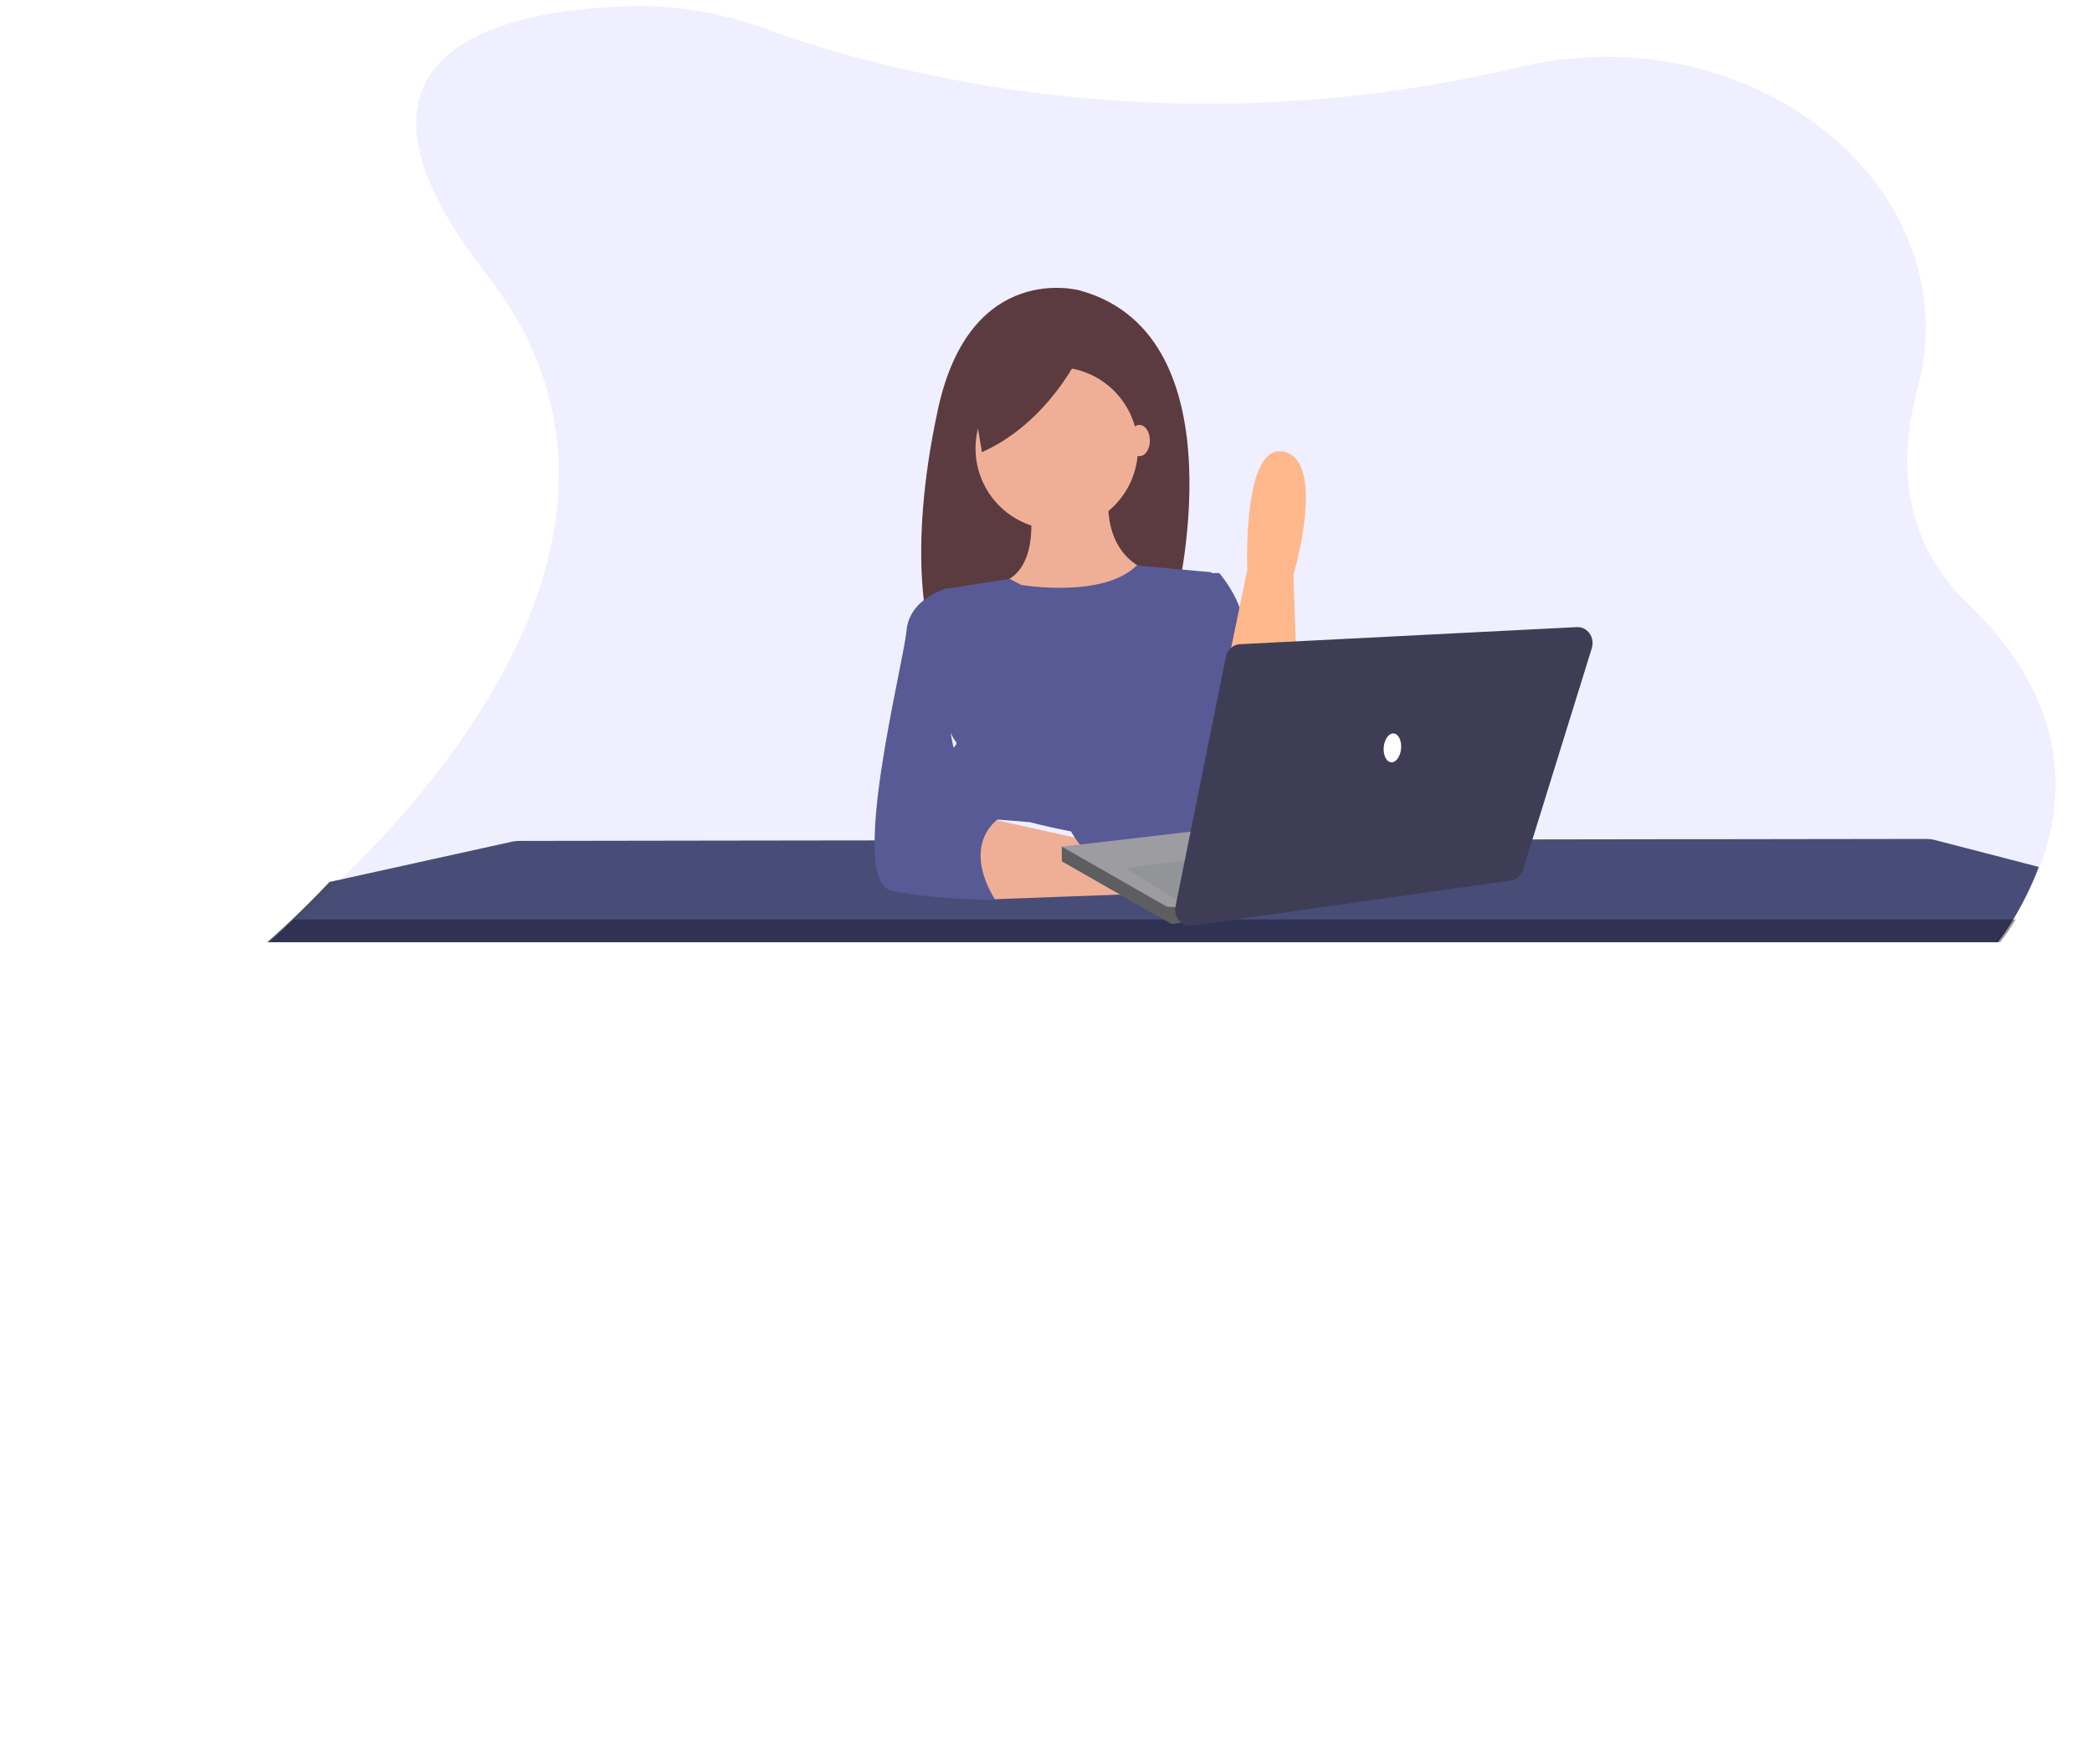 <svg width="1390" height="1172" viewBox="0 0 1390 1172" fill="none" xmlns="http://www.w3.org/2000/svg">
<g id="undraw_visualization_c2ps 1" clipPath="url(#clip0)" filter="url(#filter0_d)">
<g id="meee">
<path id="Vector" d="M717.561 189.002C717.561 189.002 644.741 168.482 623.202 268C601.664 367.518 618.074 417.79 618.074 417.79L780.638 398.81C780.638 398.81 826.791 219.267 717.561 189.002Z" fill="#5A372A"/>
<path id="Vector_2" d="M702.132 347.88C731.928 347.88 756.082 323.718 756.082 293.913C756.082 264.107 731.928 239.946 702.132 239.946C672.336 239.946 648.182 264.107 648.182 293.913C648.182 323.718 672.336 347.88 702.132 347.88Z" fill="#FEB88C"/>
<path id="Vector_3" d="M684.494 334.388C684.494 334.388 690.719 371.75 667.894 382.128L645.069 392.506L734.295 461.003L765.42 375.901C765.42 375.901 734.295 369.674 736.37 326.085L684.494 334.388Z" fill="#FEB88C"/>
<g id="Vector_4">
<path id="Vector_5" d="M678.583 384.661C678.583 384.661 733.193 393.873 755.257 371.672L804.968 376.215L791.145 490.231C791.145 490.231 793.12 552.165 771.397 553.573C749.675 554.981 757.574 540.905 757.574 540.905C757.574 540.905 747.7 550.758 731.902 550.758C716.104 550.758 684.507 542.312 684.507 542.312C684.507 542.312 639.087 538.089 625.264 539.497C611.441 540.905 552.197 547.942 609.466 507.122C609.466 507.122 639.087 493.046 635.138 488.823C631.188 484.601 625.264 466.302 625.264 466.302L627.239 387.476L670.955 380.606L678.583 384.661Z" fill="#575A89"/>
</g>
<path id="Vector_6" d="M723.226 219.481C723.226 219.481 702.713 273.857 652.457 296.428L644.252 248.208L723.226 219.481Z" fill="#5A372A"/>
<path id="Vector_7" d="M757.12 299.102C760.94 299.102 764.036 294.455 764.036 288.723C764.036 282.992 760.94 278.345 757.12 278.345C753.3 278.345 750.203 282.992 750.203 288.723C750.203 294.455 753.3 299.102 757.12 299.102Z" fill="#FEB88C"/>
<path id="Vector_8" d="M1354.64 572.019C1350.03 584.197 1344.34 595.881 1337.66 606.916C1334.53 612.177 1331.1 617.226 1327.38 622.031H177.558C178.593 621.169 184.666 615.916 194.112 606.916C200.889 600.469 209.394 592.088 218.944 582.003L340.133 555.245C341.699 554.899 343.294 554.725 344.893 554.725L474.09 554.526H474.224L538.218 554.437H538.363L592.372 554.371H627.726H663.939L812.329 554.15H812.567H824.062H844.258H869.473H876.177L901.661 553.84H910.083L984.206 553.73H1007.88H1019.26L1104.88 553.608H1130.37L1211.47 553.487L1279.92 553.398C1281.83 553.399 1283.73 553.64 1285.58 554.117L1354.64 572.019Z" fill="#454B69"/>
<path id="Vector_9" d="M652.842 538.919L763.103 563.287V589.686L652.842 593.747C652.842 593.747 641.029 547.041 652.842 538.919Z" fill="#FEB88C"/>
<path id="Vector_10" d="M651.508 396.929L629.849 386.776C629.849 386.776 604.253 392.868 602.284 415.206C600.315 437.543 562.905 581.723 592.44 587.815C621.974 593.907 661.352 593.907 661.352 593.907C661.352 593.907 635.756 557.354 667.259 537.047L643.632 524.863C643.632 524.863 620.005 470.034 635.756 441.605C651.508 413.175 651.508 396.929 651.508 396.929Z" fill="#575A89"/>
<path id="Vector_11" d="M792.364 376.745H810.085C810.085 376.745 829.774 399.082 825.836 419.389C821.898 439.696 810.085 535.139 810.085 535.139C810.085 535.139 751.017 591.998 721.483 561.538C691.949 531.077 713.607 502.648 713.607 502.648C713.607 502.648 752.986 535.139 774.644 492.494L792.364 376.745Z" fill="#575A89"/>
<path id="Vector_12" opacity="0.4" d="M195.733 606.899H1339.29C1336.15 612.16 1332.72 617.209 1329 622.014H179.179C180.193 621.096 186.266 615.844 195.733 606.899Z" fill="black"/>
<path id="Vector_13" opacity="0.1" d="M1353.22 576.997C1348.61 587.913 1342.94 598.387 1336.28 608.278C1333.16 612.994 1329.74 617.519 1326.03 621.827C1326 621.871 1325.96 621.911 1325.91 621.946H179.179L179.334 621.827C180.366 621.054 186.422 616.346 195.843 608.278C202.602 602.499 211.083 594.986 220.607 585.947C298.501 512.354 448.128 338.158 323.513 178.581C207.668 30.235 332.397 3.315 414.676 0.173C446.288 -1.017 477.825 3.936 507.397 14.733C545.41 28.609 614.884 49.88 705.397 59.633C708.368 59.95 711.361 60.267 714.395 60.554C762.315 65.241 810.559 66.083 858.625 63.072C860.039 62.993 861.463 62.894 862.897 62.794C910.446 59.587 957.634 52.575 1003.97 41.831C1006.97 41.128 1009.93 40.464 1012.89 39.8C1167.28 5.486 1309.61 122.432 1274.02 254.593C1260.87 303.477 1264.21 355.582 1308.07 397.736C1379.89 466.542 1371.19 534.308 1353.22 576.997Z" fill="#6C63FF"/>
<path id="Vector_14" d="M935.03 587.755L785.895 608.841L778.435 609.892L705.523 568.272V558.53L933.374 531.971L935.03 587.755Z" fill="#9C9CA1"/>
<path id="Vector_15" d="M747.778 572.695L909.339 552.338L907.684 584.217L781.839 594.08L747.778 572.695Z" fill="#939498"/>
<g id="arms">
<g id="Vector_16" filter="url(#filter1_dd)">
<path d="M803.007 491.363L828.753 366.408C828.753 366.408 825.304 281.122 853.423 288.196C881.542 295.269 859.429 369.903 859.429 369.903L864.472 517.428C864.472 517.428 830.573 532.279 803.007 491.363Z" fill="#FEB88C"/>
</g>
</g>
<path id="Vector_17" opacity="0.4" d="M785.894 598.37V608.83L778.435 609.936L705.512 568.272V558.53L775.113 598.337C775.113 598.337 784.239 599.255 785.894 598.37Z" fill="black"/>
<path id="Vector_18" d="M814.523 432.344L781.042 598.26C780.704 599.921 780.746 601.644 781.163 603.284C781.58 604.925 782.36 606.434 783.437 607.684C784.515 608.934 785.858 609.889 787.354 610.468C788.849 611.046 790.453 611.232 792.03 611.009L1003.85 581.043C1005.7 580.783 1007.44 579.973 1008.87 578.706C1010.31 577.439 1011.38 575.766 1011.97 573.878L1057.67 426.594C1058.17 424.96 1058.3 423.219 1058.03 421.521C1057.77 419.824 1057.12 418.22 1056.15 416.849C1055.17 415.478 1053.9 414.381 1052.45 413.651C1050.99 412.922 1049.38 412.582 1047.78 412.662L823.752 424.029C821.573 424.139 819.488 425.013 817.82 426.516C816.152 428.019 814.993 430.067 814.523 432.344Z" fill="#3F3D56"/>
<path id="Vector_19" d="M930.917 493.553C931.437 488.269 929.283 483.697 926.106 483.34C922.929 482.983 919.933 486.977 919.413 492.261C918.893 497.545 921.047 502.118 924.224 502.474C927.401 502.831 930.397 498.837 930.917 493.553Z" fill="white"/>
</g>
</g>
<defs>
<filter id="filter0_d" x="0" y="0" width="1394" height="1180" filterUnits="userSpaceOnUse" colorInterpolationFilters="sRGB">
<feFlood floodOpacity="0" result="BackgroundImageFix"/>
<feColorMatrix in="SourceAlpha" type="matrix" values="0 0 0 0 0 0 0 0 0 0 0 0 0 0 0 0 0 0 127 0"/>
<feOffset dy="4"/>
<feGaussianBlur stdDeviation="2"/>
<feColorMatrix type="matrix" values="0 0 0 0 0 0 0 0 0 0 0 0 0 0 0 0 0 0 0.25 0"/>
<feBlend mode="normal" in2="BackgroundImageFix" result="effect1_dropShadow"/>
<feBlend mode="normal" in="SourceGraphic" in2="effect1_dropShadow" result="shape"/>
</filter>
<filter id="filter1_dd" x="768.148" y="284.244" width="166.65" height="250.123" filterUnits="userSpaceOnUse" colorInterpolationFilters="sRGB">
<feFlood floodOpacity="0" result="BackgroundImageFix"/>
<feColorMatrix in="SourceAlpha" type="matrix" values="0 0 0 0 0 0 0 0 0 0 0 0 0 0 0 0 0 0 127 0"/>
<feOffset dy="4"/>
<feGaussianBlur stdDeviation="2"/>
<feColorMatrix type="matrix" values="0 0 0 0 0 0 0 0 0 0 0 0 0 0 0 0 0 0 0.25 0"/>
<feBlend mode="normal" in2="BackgroundImageFix" result="effect1_dropShadow"/>
<feColorMatrix in="SourceAlpha" type="matrix" values="0 0 0 0 0 0 0 0 0 0 0 0 0 0 0 0 0 0 127 0"/>
<feOffset dy="4"/>
<feGaussianBlur stdDeviation="2"/>
<feColorMatrix type="matrix" values="0 0 0 0 0 0 0 0 0 0 0 0 0 0 0 0 0 0 0.25 0"/>
<feBlend mode="normal" in2="effect1_dropShadow" result="effect2_dropShadow"/>
<feBlend mode="normal" in="SourceGraphic" in2="effect2_dropShadow" result="shape"/>
</filter>
<clipPath id="clip0">
<rect width="1386" height="1172" fill="white" transform="translate(4)"/>
</clipPath>
</defs>
</svg>

